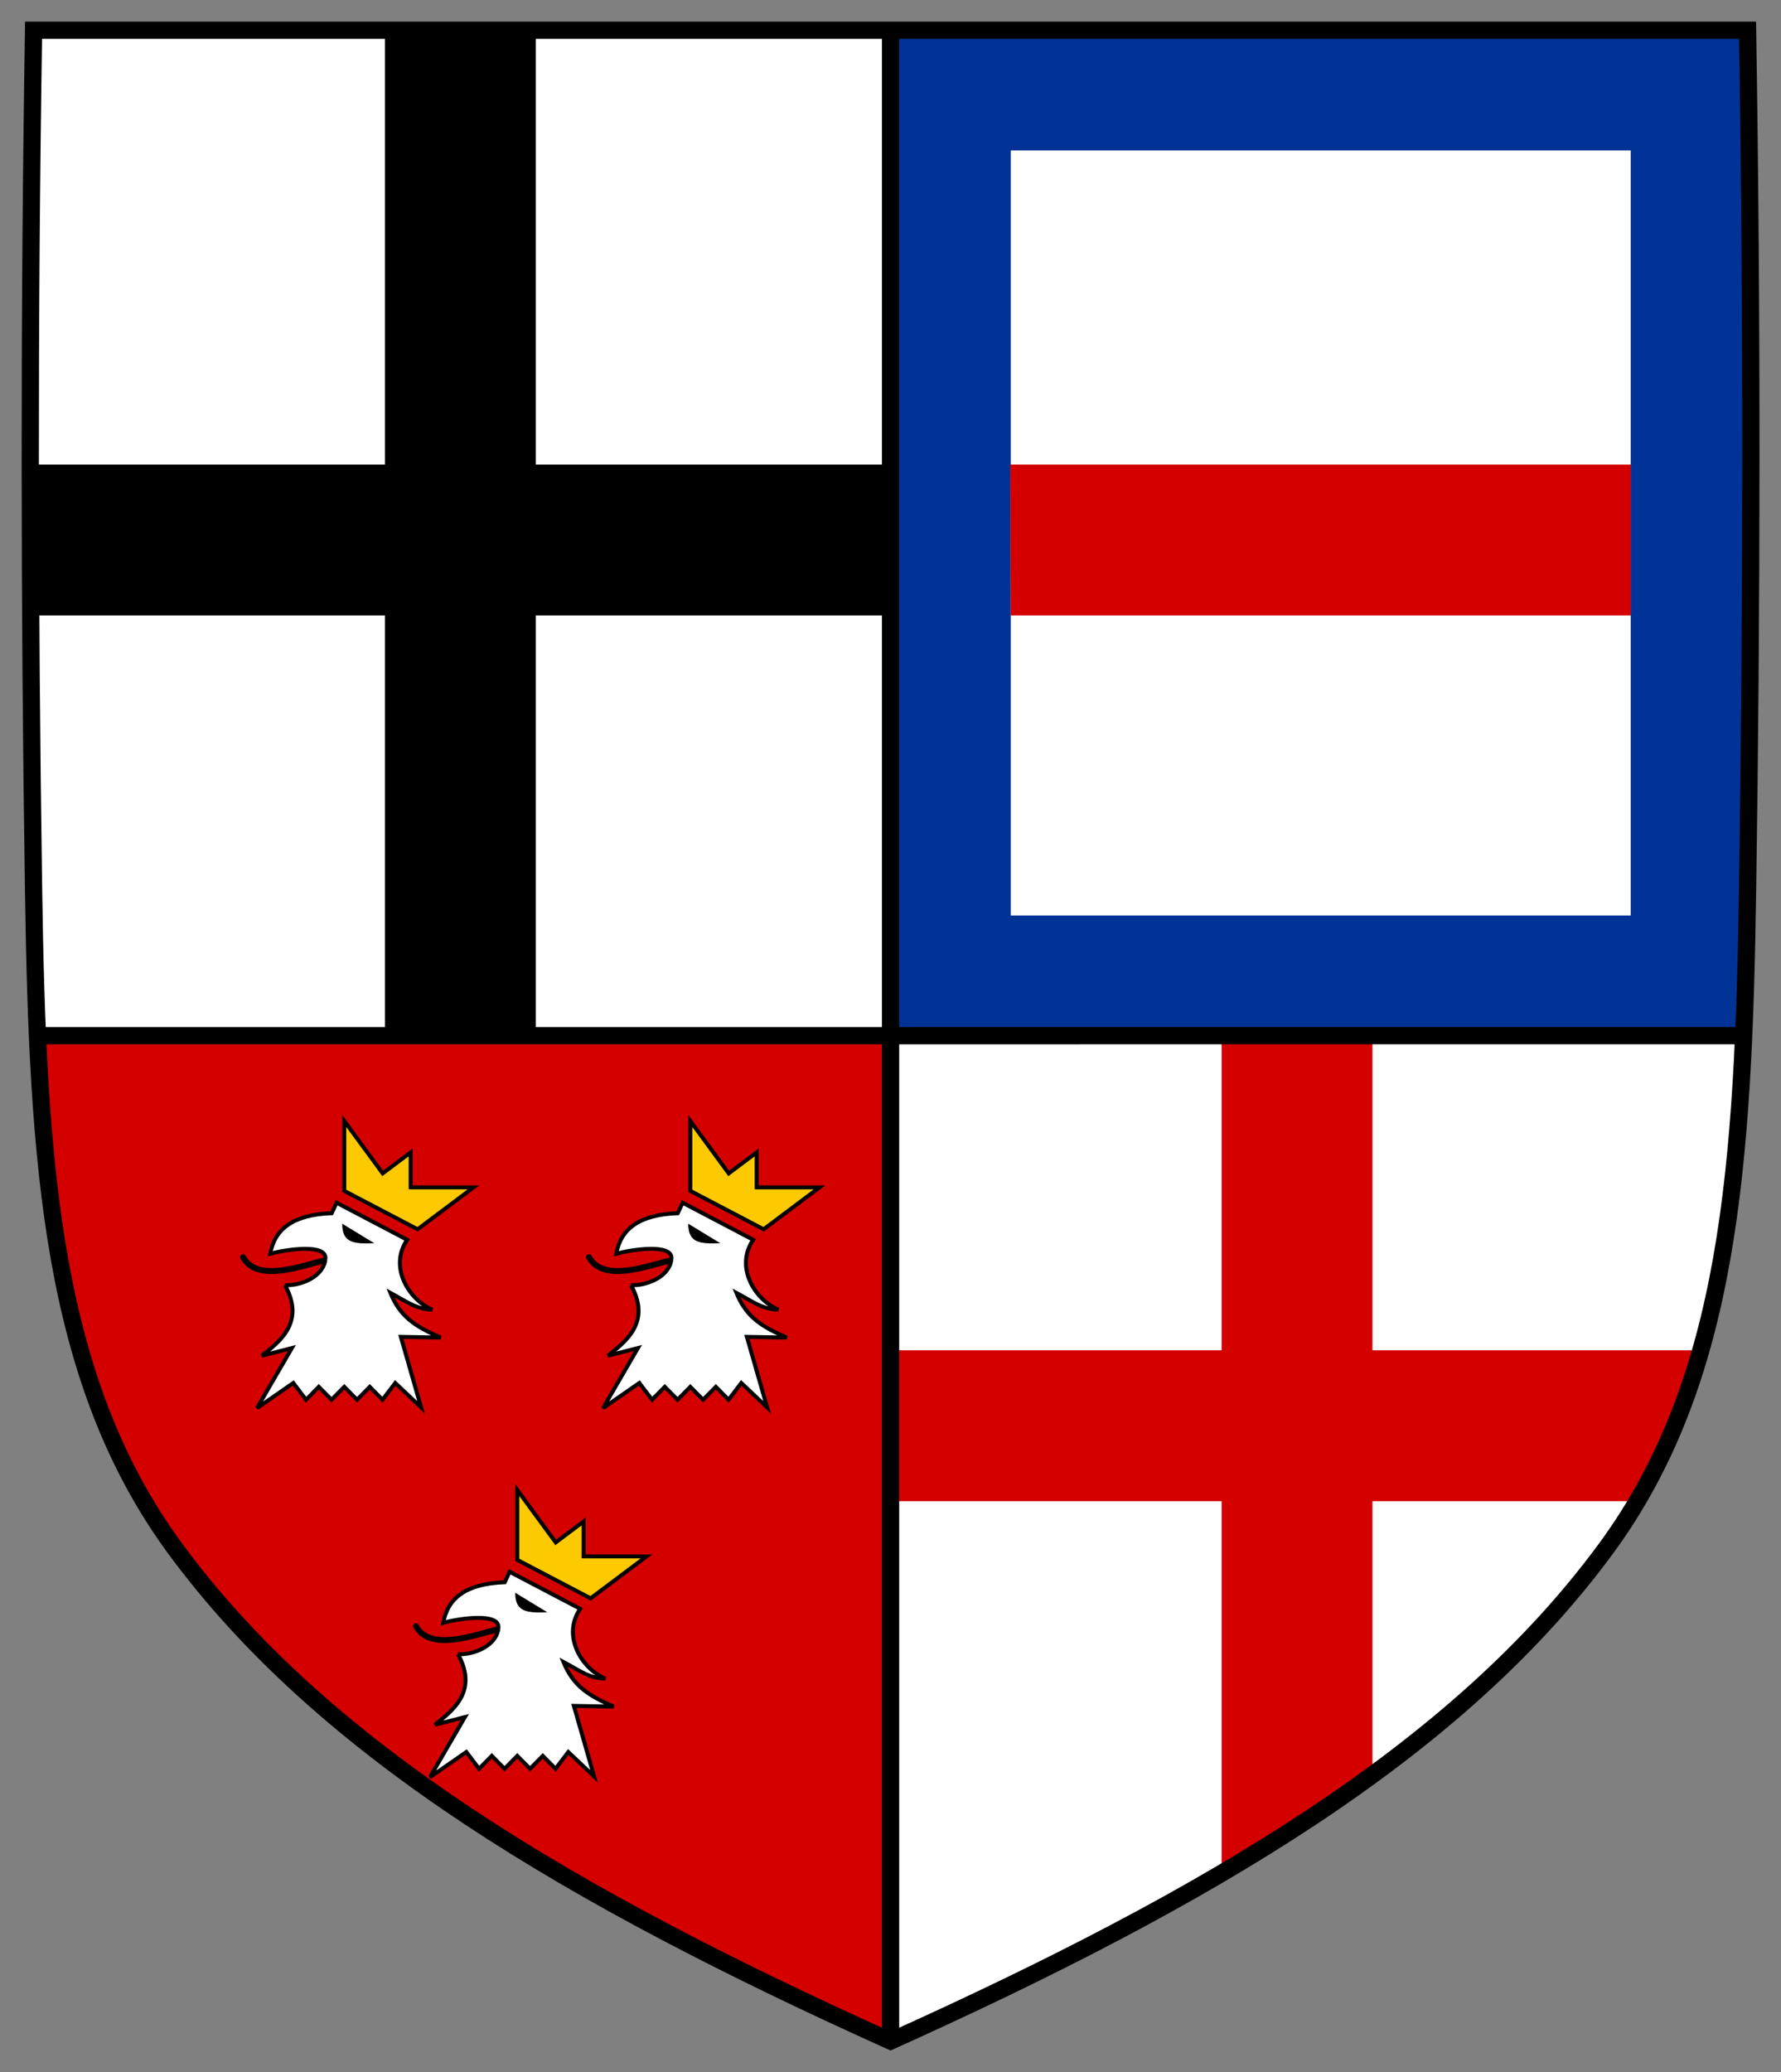 <?xml version="1.0" encoding="UTF-8" standalone="no"?>
<!-- Created with Inkscape (http://www.inkscape.org/) -->

<svg
   xmlns:dc="http://purl.org/dc/elements/1.1/"
   xmlns:cc="http://creativecommons.org/ns#"
   xmlns:rdf="http://www.w3.org/1999/02/22-rdf-syntax-ns#"
   xmlns:svg="http://www.w3.org/2000/svg"
   xmlns="http://www.w3.org/2000/svg"
   xmlns:xlink="http://www.w3.org/1999/xlink"
   version="1.0"
   width="412.812"
   height="480.219"
   id="svg2">
  <rect width="100%" height="100%" fill="#808080" stroke="none"/>
  <desc
     id="desc4">Flag of Canton of Valais (Wallis)</desc>
  <defs
     id="defs6">
    <linearGradient
       id="linearGradient2893">
      <stop
         id="stop2895"
         style="stop-color:#ffffff;stop-opacity:0.314"
         offset="0" />
      <stop
         id="stop2897"
         style="stop-color:#ffffff;stop-opacity:0.251"
         offset="0.19" />
      <stop
         id="stop2901"
         style="stop-color:#6b6b6b;stop-opacity:0.125"
         offset="0.6" />
      <stop
         id="stop2899"
         style="stop-color:#000000;stop-opacity:0.125"
         offset="1" />
    </linearGradient>
    <linearGradient
       id="linearGradient2885">
      <stop
         id="stop2887"
         style="stop-color:#ffffff;stop-opacity:1"
         offset="0" />
      <stop
         id="stop2891"
         style="stop-color:#ffffff;stop-opacity:1"
         offset="0.229" />
      <stop
         id="stop2889"
         style="stop-color:#000000;stop-opacity:1"
         offset="1" />
    </linearGradient>
    <linearGradient
       id="linearGradient2955">
      <stop
         id="stop2867"
         style="stop-color:#fd0000;stop-opacity:1"
         offset="0" />
      <stop
         id="stop2873"
         style="stop-color:#e77275;stop-opacity:0.659"
         offset="0.5" />
      <stop
         id="stop2959"
         style="stop-color:#000000;stop-opacity:0.323"
         offset="1" />
    </linearGradient>
    <radialGradient
       cx="225.524"
       cy="218.901"
       r="300"
       fx="225.524"
       fy="218.901"
       id="radialGradient2961"
       xlink:href="#linearGradient2955"
       gradientUnits="userSpaceOnUse"
       gradientTransform="matrix(-4.167939e-4,2.183,-1.884,-3.599562e-4,615.597,-289.121)" />
    <polygon
       points="0.588,0.809 -0.951,-0.309 0.951,-0.309 -0.588,0.809 0,-1 0,-1 "
       transform="scale(53,53)"
       id="star" />
    <clipPath
       id="clip">
      <path
         d="m 0,-200 0,800 300,0 0,-800 -300,0 z"
         id="path10" />
    </clipPath>
    <radialGradient
       cx="225.524"
       cy="218.901"
       r="300"
       fx="225.524"
       fy="218.901"
       id="radialGradient1911"
       xlink:href="#linearGradient2955"
       gradientUnits="userSpaceOnUse"
       gradientTransform="matrix(-4.167939e-4,2.183,-1.884,-3.599562e-4,615.597,-289.121)" />
    <radialGradient
       cx="225.524"
       cy="218.901"
       r="300"
       fx="225.524"
       fy="218.901"
       id="radialGradient2865"
       xlink:href="#linearGradient2955"
       gradientUnits="userSpaceOnUse"
       gradientTransform="matrix(0,1.749,-1.593,-1.049767e-7,551.788,-191.29)" />
    <radialGradient
       cx="225.524"
       cy="218.901"
       r="300"
       fx="225.524"
       fy="218.901"
       id="radialGradient2871"
       xlink:href="#linearGradient2955"
       gradientUnits="userSpaceOnUse"
       gradientTransform="matrix(0,1.386,-1.323,-5.741131e-8,-158.082,-109.541)" />
    <radialGradient
       cx="221.445"
       cy="226.331"
       r="300"
       fx="221.445"
       fy="226.331"
       id="radialGradient3163"
       xlink:href="#linearGradient2893"
       gradientUnits="userSpaceOnUse"
       gradientTransform="matrix(1.353,0,0,1.349,-77.629,-85.747)" />
    <radialGradient
       cx="221.445"
       cy="226.331"
       r="300"
       fx="221.445"
       fy="226.331"
       id="radialGradient3014"
       xlink:href="#linearGradient2893"
       gradientUnits="userSpaceOnUse"
       gradientTransform="matrix(1.353,0,0,1.349,-414.05,-92.167)" />
  </defs>
  <g
     transform="translate(-27.924,-178.979)"
     id="layer4" />
  <g
     id="g3084">
    <path
       d="m 7.778,7.01 c -1.052,66.342 -0.988,132.69 0,199.029 0.956,63.905 4.143,113.789 32.778,152.784 34.491,46.977 91.951,80.883 165.865,114.192 73.914,-33.308 131.376,-67.216 165.865,-114.192 28.634,-38.994 31.821,-88.876 32.777,-152.784 0.989,-66.338 1.052,-132.687 0,-199.029 H 7.778 z"
       id="path3890"
       style="fill:#ffffff" />
    <path
       d="m 8.683,240.017 c 2.096,47.974 8.522,87.01 31.871,118.806 34.491,46.977 91.948,80.877 165.863,114.186 l 0,-232.991 -197.734,0 z"
       id="rect4042"
       style="fill:#d40000;fill-opacity:1;stroke:none" />
    <path
       d="m 7.013,107.664 c 0.005,11.654 0.058,23.307 0.125,34.961 l 199.279,0 0,-34.961 -199.404,0 z"
       id="rect3537"
       style="fill:#000000;fill-opacity:1;stroke:none" />
    <path
       d="m 89.234,7.01 0,233.007 34.961,0 0,-233.007 -34.961,0 z"
       id="rect3539"
       style="fill:#000000;fill-opacity:1;stroke:none" />
    <path
       d="m 283.154,240.012 0,193.805 c 12.478,-7.375 24.16,-14.979 34.961,-22.925 l 0,-170.88 -34.961,0 z"
       id="rect3561"
       style="fill:#d40000;fill-opacity:1;stroke:none" />
    <path
       d="m 206.417,312.936 0,34.961 173.626,0 c 6.435,-10.851 11.227,-22.487 14.81,-34.961 l -188.436,0 z"
       id="path3687"
       style="fill:#d40000;fill-opacity:1;stroke:none" />
    <g
       transform="matrix(0.747,0,0,0.747,-26.2,-166.293)"
       id="g3633">
      <path
         d="m 141.901,570.392 0,21.673 22.757,11.92 17.338,-13.004 -19.506,0 0,-10.836 -8.669,6.502 z"
         id="path3913"
         style="fill:#fdca01;stroke:#000000;stroke-width:1.223;stroke-linecap:butt;stroke-linejoin:miter;stroke-opacity:1" />
      <path
         d="m 123.479,621.323 c 4.821,0.275 12.137,-2.601 12.57,-8.236 0.367,-4.774 -12.354,-2.817 -17.122,-1.517 1.366,-7.548 6.935,-12.137 19.072,-12.57 l 1.517,-3.251 21.89,11.487 0,0 c -5.779,8.527 0.576,18.659 7.802,21.673 -5.002,-0.088 -8.005,-2.531 -13.004,-5.202 3.048,7.444 7.682,10.419 15.604,13.871 l -12.354,-0.217 6.285,21.89 -8.019,-7.586 -3.955,5.202 -3.955,-4.009 -3.955,4.009 -3.955,-4.009 -3.955,4.009 -3.955,-4.009 -3.955,4.009 -3.955,-5.202 -11.27,7.802 10.836,-18.639 -9.319,2.384 c 4.768,-3.901 13.805,-10.007 7.152,-21.89 z"
         id="path3915"
         style="fill:#ffffff;stroke:#000000;stroke-width:1.223;stroke-linecap:round;stroke-linejoin:miter;stroke-opacity:1" />
      <path
         d="m 110.475,612.654 c 4.465,8.072 18.492,2.541 24.924,1.084"
         id="path3917"
         style="fill:none;stroke:#000000;stroke-width:1.835;stroke-linecap:round;stroke-linejoin:miter;stroke-opacity:1" />
      <path
         d="m 141.251,602.251 9.97,6.068 c -6.285,0.217 -9.97,0 -9.97,-6.068 z"
         id="path3919"
         style="fill:#000000;stroke:none" />
    </g>
    <g
       transform="matrix(0.747,0,0,0.747,54.005,-166.293)"
       id="g3639">
      <path
         d="m 141.901,570.392 0,21.673 22.757,11.92 17.338,-13.004 -19.506,0 0,-10.836 -8.669,6.502 z"
         id="path3641"
         style="fill:#fdca01;stroke:#000000;stroke-width:1.223;stroke-linecap:butt;stroke-linejoin:miter;stroke-opacity:1" />
      <path
         d="m 123.479,621.323 c 4.821,0.275 12.137,-2.601 12.57,-8.236 0.367,-4.774 -12.354,-2.817 -17.122,-1.517 1.366,-7.548 6.935,-12.137 19.072,-12.57 l 1.517,-3.251 21.89,11.487 0,0 c -5.779,8.527 0.576,18.659 7.802,21.673 -5.002,-0.088 -8.005,-2.531 -13.004,-5.202 3.048,7.444 7.682,10.419 15.604,13.871 l -12.354,-0.217 6.285,21.89 -8.019,-7.586 -3.955,5.202 -3.955,-4.009 -3.955,4.009 -3.955,-4.009 -3.955,4.009 -3.955,-4.009 -3.955,4.009 -3.955,-5.202 -11.27,7.802 10.836,-18.639 -9.319,2.384 c 4.768,-3.901 13.805,-10.007 7.152,-21.89 z"
         id="path3643"
         style="fill:#ffffff;stroke:#000000;stroke-width:1.223;stroke-linecap:round;stroke-linejoin:miter;stroke-opacity:1" />
      <path
         d="m 110.475,612.654 c 4.465,8.072 18.492,2.541 24.924,1.084"
         id="path3645"
         style="fill:none;stroke:#000000;stroke-width:1.835;stroke-linecap:round;stroke-linejoin:miter;stroke-opacity:1" />
      <path
         d="m 141.251,602.251 9.97,6.068 c -6.285,0.217 -9.97,0 -9.97,-6.068 z"
         id="path3647"
         style="fill:#000000;stroke:none" />
    </g>
    <g
       transform="matrix(0.747,0,0,0.747,13.902,-80.77)"
       id="g3649">
      <path
         d="m 141.901,570.392 0,21.673 22.757,11.92 17.338,-13.004 -19.506,0 0,-10.836 -8.669,6.502 z"
         id="path3651"
         style="fill:#fdca01;stroke:#000000;stroke-width:1.223;stroke-linecap:butt;stroke-linejoin:miter;stroke-opacity:1" />
      <path
         d="m 123.479,621.323 c 4.821,0.275 12.137,-2.601 12.57,-8.236 0.367,-4.774 -12.354,-2.817 -17.122,-1.517 1.366,-7.548 6.935,-12.137 19.072,-12.57 l 1.517,-3.251 21.89,11.487 0,0 c -5.779,8.527 0.576,18.659 7.802,21.673 -5.002,-0.088 -8.005,-2.531 -13.004,-5.202 3.048,7.444 7.682,10.419 15.604,13.871 l -12.354,-0.217 6.285,21.89 -8.019,-7.586 -3.955,5.202 -3.955,-4.009 -3.955,4.009 -3.955,-4.009 -3.955,4.009 -3.955,-4.009 -3.955,4.009 -3.955,-5.202 -11.27,7.802 10.836,-18.639 -9.319,2.384 c 4.768,-3.901 13.805,-10.007 7.152,-21.89 z"
         id="path3653"
         style="fill:#ffffff;stroke:#000000;stroke-width:1.223;stroke-linecap:round;stroke-linejoin:miter;stroke-opacity:1" />
      <path
         d="m 110.475,612.654 c 4.465,8.072 18.492,2.541 24.924,1.084"
         id="path3655"
         style="fill:none;stroke:#000000;stroke-width:1.835;stroke-linecap:round;stroke-linejoin:miter;stroke-opacity:1" />
      <path
         d="m 141.251,602.251 9.97,6.068 c -6.285,0.217 -9.97,0 -9.97,-6.068 z"
         id="path3657"
         style="fill:#000000;stroke:none" />
    </g>
    <path
       d="m 206.417,7.01 0,232.71 0,0.297 197.734,0 c 0.475,-10.861 0.744,-22.18 0.921,-33.978 0.494,-33.169 0.757,-66.342 0.765,-99.515 0.008,-33.172 -0.239,-66.343 -0.765,-99.515 l -198.655,0 z m 27.86,27.86 143.7,0 0,177.288 -143.7,0 0,-177.288 z"
       id="path4071"
       style="fill:#013397" />
    <path
       d="m 234.187,107.664 c 0.004,11.654 0.042,23.307 0.09,34.961 l 143.7,0 0,-34.961 -143.79,0 z"
       id="path4069"
       style="fill:#d40000;fill-opacity:1;stroke:none" />
    <path
       d="m 7.778,7.01 c -1.052,66.342 -0.988,132.69 0,199.029 0.956,63.905 4.143,113.789 32.778,152.784 34.491,46.977 91.951,80.883 165.865,114.192 73.914,-33.308 131.376,-67.216 165.865,-114.192 28.634,-38.994 31.821,-88.876 32.777,-152.784 0.989,-66.338 1.052,-132.687 0,-199.029 H 7.778 z"
       id="path239"
       style="fill:none;stroke:#000000;stroke-width:3.996;stroke-opacity:1" />
    <path
       d="m 8.683,240.017 397.147,-0.005"
       id="path4075"
       style="fill:none;stroke:#000000;stroke-width:3.996;stroke-linecap:butt;stroke-linejoin:miter;stroke-opacity:1" />
    <path
       d="m 206.422,7.01 3.1e-4,466.004"
       id="path4077"
       style="fill:none;stroke:#000000;stroke-width:3.996;stroke-linecap:butt;stroke-linejoin:miter;stroke-opacity:1" />
  </g>
</svg>
